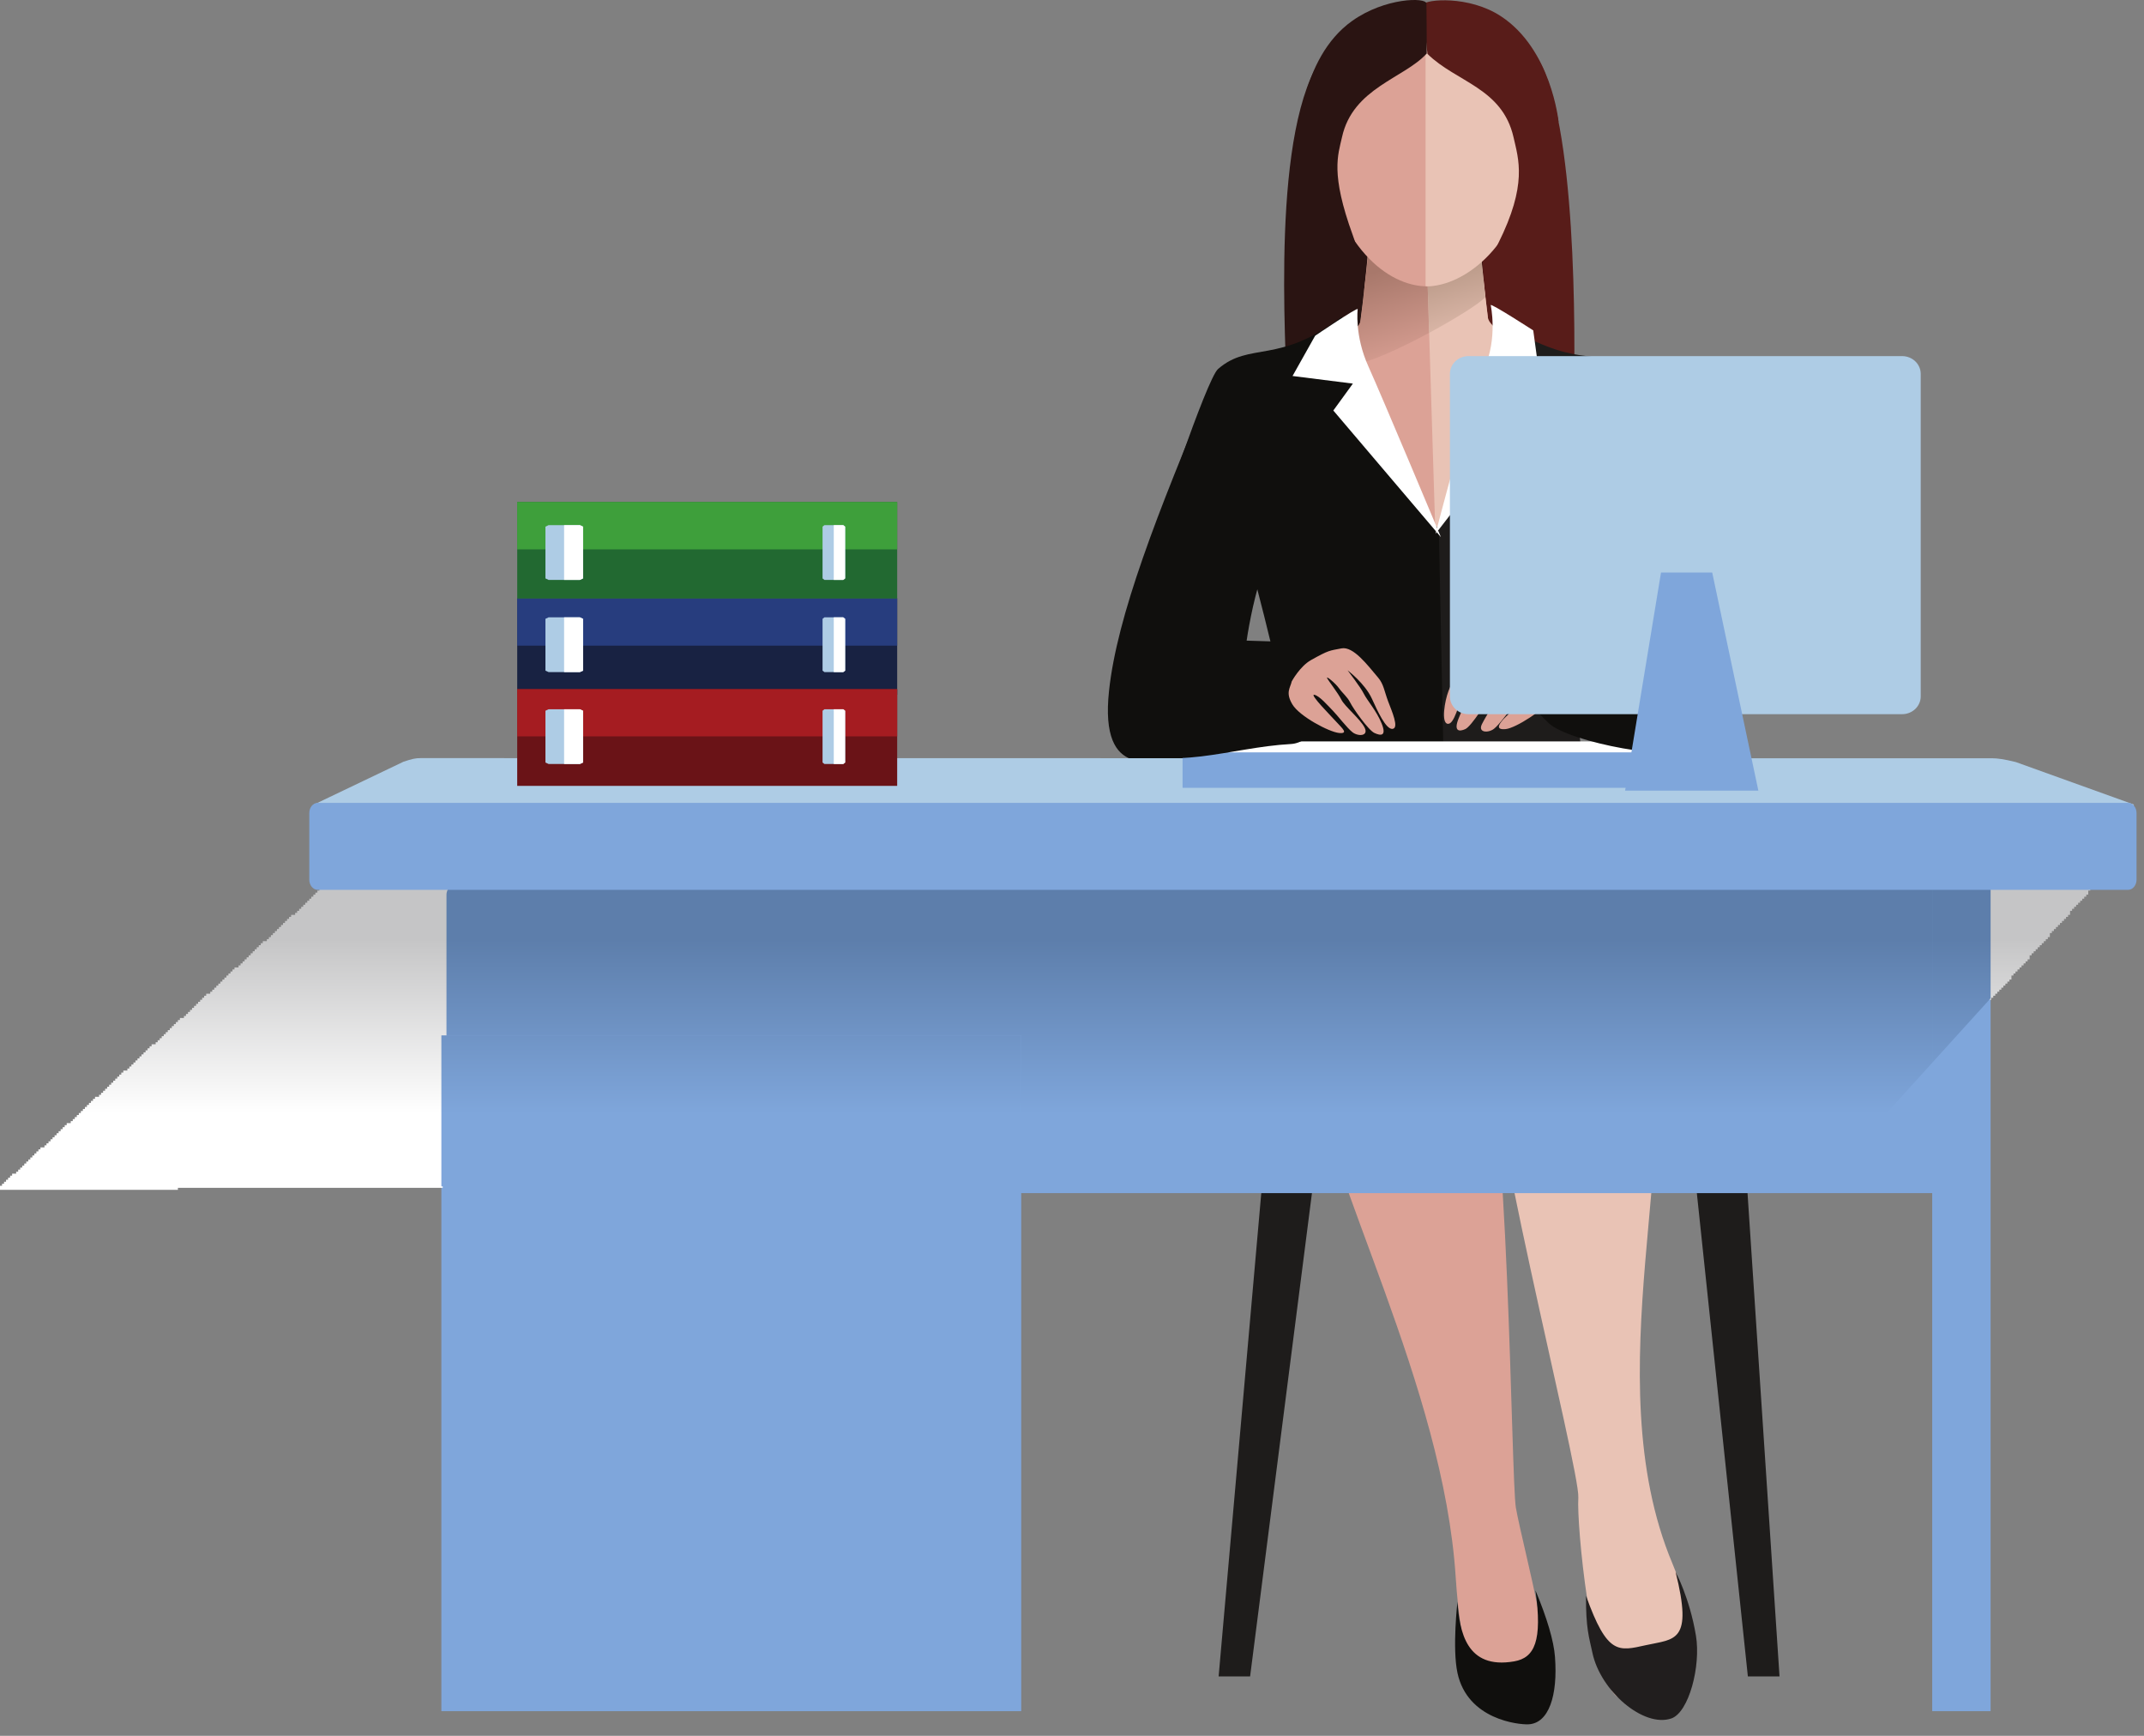 <svg width="126" height="102" viewBox="0 0 126 102" fill="none" xmlns="http://www.w3.org/2000/svg">
<rect x="0" y="0" width="126" height="102" fill="#808080" stroke="none"/>
<path d="M104.58 98.509H102.72L99.394 67.01H102.495L104.58 98.509Z" fill="#1E1C1B"/>
<path d="M73.467 98.509H71.617L74.397 67.01H77.498L73.467 98.509Z" fill="#1E1C1B"/>
<path d="M73.284 49.709C71.328 55.398 66.752 62.562 77.048 68.678C78.941 69.811 93.375 69.18 95.931 67.544C98.433 65.93 100.625 60.904 98.144 55.098C97.118 52.714 95.802 49.795 95.802 49.795L73.284 49.709Z" fill="#100F0D"/>
<path d="M77.807 3.197C74.664 7.452 75.562 20.016 75.658 23.897C75.765 27.768 83.496 24.368 83.496 24.368L84.009 3.144L77.807 3.197Z" fill="#2A1412"/>
<path d="M90.33 3.358C92.651 7.025 92.586 19.61 92.49 23.491C92.383 27.372 84.193 24.368 84.193 24.368L83.68 3.144L90.33 3.358Z" fill="#581C19"/>
<path d="M84.278 32.109L87.636 20.22C87.636 20.22 86.866 14.242 86.866 13.451L83.701 13.291V13.28L83.68 13.291L83.669 13.28V13.291L80.493 13.451C80.493 14.028 80.205 16.98 79.948 18.872C79.863 19.588 77.66 20.326 77.66 20.326L80.739 25.576L84.278 32.109Z" fill="#DCA296"/>
<path d="M86.93 13.452L83.818 14.083L84.364 31.618L89.357 20.252C89.357 20.252 87.528 19.29 87.443 18.67C87.229 16.959 86.93 14.029 86.93 13.452Z" fill="#E9C3B5"/>
<path d="M79.15 19.668C79.119 19.603 79.082 19.538 79.037 19.472C79.063 19.476 79.088 19.48 79.113 19.48C79.668 19.479 80.001 18.186 80.198 16.788C80.118 17.516 80.03 18.252 79.946 18.873C79.913 19.15 79.565 19.429 79.15 19.668Z" fill="url(#paint0_linear_663_4092)"/>
<path d="M83.925 13.303L83.766 13.295L83.768 13.191L83.923 13.2L83.925 13.303Z" fill="url(#paint1_linear_663_4092)"/>
<path d="M80.408 14.705C80.457 13.97 80.472 13.427 80.472 13.355L83.627 13.184H83.648H83.669L83.769 13.19L83.766 13.294L83.701 13.291V13.28L83.68 13.291L83.669 13.28V13.291L80.494 13.451C80.494 13.645 80.461 14.106 80.408 14.705Z" fill="url(#paint2_linear_663_4092)"/>
<path d="M87.229 16.822C87.071 15.359 86.929 13.848 86.929 13.451L86.865 13.464C86.865 13.46 86.865 13.455 86.865 13.451L83.924 13.303L83.922 13.2L87.09 13.398C87.09 13.653 87.121 15.485 87.229 16.822Z" fill="url(#paint3_linear_663_4092)"/>
<path d="M79.722 21.342C78.291 21.342 79.654 20.724 79.151 19.667C79.566 19.428 79.914 19.149 79.947 18.872C80.031 18.251 80.119 17.515 80.199 16.787C80.3 16.066 80.365 15.319 80.407 14.705C80.46 14.106 80.492 13.645 80.492 13.451L83.668 13.291V13.28L83.679 13.291L83.7 13.28V13.291L83.764 13.294L83.924 13.303L86.865 13.451C86.865 13.455 86.865 13.459 86.865 13.464L83.818 14.082L83.988 19.56C82.265 20.488 80.398 21.342 79.722 21.342Z" fill="url(#paint4_linear_663_4092)"/>
<path d="M83.987 19.56L83.816 14.082L86.864 13.464L86.927 13.451C86.927 13.848 87.07 15.359 87.227 16.822C87.246 17.053 87.268 17.269 87.291 17.461C86.915 17.863 85.507 18.74 83.987 19.56Z" fill="url(#paint5_linear_663_4092)"/>
<path d="M89.991 8.851C89.436 13.154 85.944 16.826 83.868 16.826C81.552 16.824 78.572 14.468 77.68 8.967C76.955 4.445 78.091 0.589 83.753 0.589C89.064 0.589 90.572 4.341 89.991 8.851Z" fill="#DCA296"/>
<path d="M89.989 8.849C90.385 4.331 89.072 0.61 83.779 0.59V16.814L83.867 16.824C85.943 16.824 89.493 14.517 89.989 8.849Z" fill="#E9C3B5"/>
<path d="M83.891 3.168C85.589 4.835 88.287 5.159 88.949 8.067C89.24 9.36 89.78 10.835 88.049 14.302C87.307 15.785 88.954 15.999 88.954 15.999L91.592 7.135C91.592 7.135 91.168 2.891 88.205 0.953C86.3 -0.297 83.779 -0.022 83.677 0.243C83.579 0.506 83.891 3.168 83.891 3.168Z" fill="#581C19"/>
<path d="M83.849 3.142C82.523 4.605 79.501 5.16 78.866 8.067C78.635 9.104 78.177 10.19 79.504 13.829C80.567 16.742 78.848 16.407 78.848 16.407L76.289 8.309C76.289 8.309 76.352 3.439 79.464 1.229C81.4 -0.148 83.812 -0.166 83.829 0.206C83.841 0.492 83.849 3.142 83.849 3.142Z" fill="#2A1412"/>
<path d="M77.134 62.519C76.717 59.108 83.293 53.997 87.003 60.476C88.671 63.385 88.799 86.993 89.088 88.608C89.58 91.302 91.644 98.37 90.564 99.963C89.013 102.251 86.137 101.813 85.549 92.671C84.822 81.423 77.968 69.255 77.134 62.519Z" fill="#DCA296"/>
<path d="M85.653 94.132C85.779 95.862 86.169 98.115 88.987 97.624C90.185 97.415 90.654 96.424 90.237 93.454C90.914 95.071 91.317 96.429 91.384 97.361C91.557 99.639 91.019 101.27 89.821 101.323C89.26 101.349 86.243 101.057 85.653 98.301C85.34 96.842 85.653 94.132 85.653 94.132Z" fill="#100F0D"/>
<path d="M96.584 60.081C95.247 56.895 89.388 52.682 87.635 59.931C86.865 63.192 92.863 86.341 92.756 87.998C92.65 89.645 93.516 98.445 95.001 99.675C97.129 101.428 101.834 100.316 98.284 91.869C93.665 80.867 99.204 66.336 96.584 60.081Z" fill="#E9C3B5"/>
<path d="M98.47 92.36C99.513 96.53 98.423 96.295 96.725 96.673C95.106 97.03 94.458 97.258 93.208 93.768C93.194 95.684 93.39 96.214 93.585 97.124C94.058 99.361 96.588 101.54 98.225 100.977C99.255 100.618 99.966 97.897 99.668 96.112C99.3 93.898 98.47 92.36 98.47 92.36Z" fill="#211E1E"/>
<path d="M115.937 69.244C115.937 69.726 115.413 70.11 114.76 70.11H27.415C26.762 70.11 26.238 69.726 26.238 69.244V52.575C26.238 52.105 26.762 51.709 27.415 51.709H114.76C115.413 51.709 115.937 52.105 115.937 52.575V69.244Z" fill="#7FA6DB"/>
<path d="M87.996 18.868C92.844 21.818 93.431 20.299 95.499 21.681C97.567 23.061 100.212 29.122 100.212 29.122C100.212 29.122 94.402 31.237 94.056 32.272C93.712 33.304 92.79 39.963 92.79 42.375C92.79 44.196 93.54 47.008 93.54 47.008L81.648 46.877L83.968 32.362C83.968 32.362 86.478 26.939 88.202 19.741L87.996 18.868Z" fill="#1E1C1B"/>
<path d="M78.876 18.599C75.18 21.447 73.462 20.052 71.585 21.681C70.906 22.27 67.877 31.416 67.877 31.416C67.877 31.416 73.033 31.752 73.379 32.79C73.725 33.82 75.792 41.919 75.792 43.301C75.792 44.762 74.93 46.619 74.93 46.619L84.881 46.812L84.56 31.109C84.56 31.109 80.818 27.108 79.094 19.912L78.876 18.599Z" fill="#100F0D"/>
<path d="M87.607 17.93C87.607 17.797 90.107 19.415 90.107 19.415L90.576 22.847L88.204 22.541L89.758 24.397L84.365 31.367C84.365 31.367 86.397 23.492 87.216 21.681C88.037 19.873 87.607 17.93 87.607 17.93Z" fill="white"/>
<path d="M79.79 18.164C79.79 18.032 77.29 19.728 77.29 19.728L75.961 22.094L79.507 22.541L78.358 24.122L84.681 31.563C84.681 31.563 81.235 23.339 80.416 21.525C79.597 19.719 79.79 18.164 79.79 18.164Z" fill="white"/>
<path d="M71.324 22.281C67.963 30.245 65.645 36.218 65.176 40.595C64.599 45.971 67.917 44.602 69.162 44.581C73.852 44.503 72.186 40.162 74.086 33.952C74.378 32.879 74.447 31.057 74.447 31.057L71.324 22.281Z" fill="#100F0D"/>
<path d="M71.786 20.341L71.744 20.319H71.742L71.786 20.341ZM71.695 20.396L71.696 20.317H71.695V20.396Z" fill="#CF1E25"/>
<path d="M98.755 25.155C100.246 28.431 101.811 37.647 102.437 39.528C103.312 42.147 98.637 43.328 98.637 43.328C98.637 43.328 92.697 41.6 92.402 41.574C92.107 41.546 93.325 38.446 92.305 37.574C94.707 37.465 97.322 37.774 97.322 37.774L93.8 30.463L98.755 25.155Z" fill="#1E1C1B"/>
<path d="M113.553 100.551H116.985V51.57H113.553V100.551Z" fill="#7FA6DB"/>
<path d="M125.407 47.277C125.407 47.395 125.18 47.485 124.899 47.485H18.956C18.676 47.485 18.449 47.395 18.449 47.277L23.712 44.76C24.234 44.586 24.428 44.548 24.71 44.548L117.094 44.557C117.379 44.557 117.774 44.609 118.468 44.78L125.407 47.277Z" fill="#AECCE5"/>
<path d="M25.939 100.551H60.016V60.84H25.939V100.551Z" fill="#7FA6DB"/>
<path d="M30.396 35.157V40.827H52.726V35.157H30.396Z" fill="#182242"/>
<path d="M50.685 37.94H52.726V35.157H30.396V37.94H47.621H50.685Z" fill="#273D7E"/>
<path d="M49.668 39.41L49.557 39.492H48.45L48.34 39.41V36.363L48.45 36.276H49.557L49.668 36.363V39.41Z" fill="#AECCE5"/>
<path d="M49.667 39.41V36.363L49.556 36.276H49V39.492H49.556L49.667 39.41Z" fill="white"/>
<path d="M34.265 39.41L34.081 39.492H32.239L32.055 39.41V36.363L32.239 36.276H34.081L34.265 36.363V39.41Z" fill="#AECCE5"/>
<path d="M34.266 39.41V36.363L34.082 36.276H33.152V39.492H34.082L34.266 39.41Z" fill="white"/>
<path d="M30.396 29.497V35.169H52.726V29.497H30.396Z" fill="#226931"/>
<path d="M50.685 32.281H52.726V29.497H30.396V32.281H47.621H50.685Z" fill="#3E9F3B"/>
<path d="M49.668 33.989L49.557 34.076H48.45L48.34 33.989V30.947L48.45 30.857H49.557L49.668 30.947V33.989Z" fill="#AECCE5"/>
<path d="M49.667 33.989V30.947L49.556 30.857H49V34.076H49.556L49.667 33.989Z" fill="white"/>
<path d="M34.265 33.989L34.081 34.076H32.239L32.055 33.989V30.947L32.239 30.857H34.081L34.265 30.947V33.989Z" fill="#AECCE5"/>
<path d="M34.266 33.989V30.947L34.082 30.857H33.152V34.076H34.082L34.266 33.989Z" fill="white"/>
<path d="M30.396 40.509V46.179H52.726V40.509H30.396Z" fill="#6A1317"/>
<path d="M50.685 43.27H52.726V40.491H30.396V43.27H47.621H50.685Z" fill="#A51C21"/>
<path d="M49.668 44.806L49.557 44.893H48.45L48.34 44.806V41.764L48.45 41.677H49.557L49.668 41.764V44.806Z" fill="#AECCE5"/>
<path d="M49.667 44.806V41.764L49.556 41.677H49V44.893H49.556L49.667 44.806Z" fill="white"/>
<path d="M34.265 44.806L34.081 44.893H32.239L32.055 44.806V41.764L32.239 41.677H34.081L34.265 41.764V44.806Z" fill="#AECCE5"/>
<path d="M34.266 44.806V41.764L34.082 41.677H33.152V44.893H34.082L34.266 44.806Z" fill="white"/>
<path d="M71.428 44.737L73.147 43.565H94.484L97.766 44.347L71.428 44.737Z" fill="white"/>
<path d="M96.466 36.225C97.435 36.748 100.637 43.253 99.706 43.952C98.537 44.83 92.237 43.616 91.033 42.509C89.207 40.829 86.889 37.036 89.086 37.759L96.466 36.225Z" fill="#100F0D"/>
<path d="M91.385 39.793C91.471 40.184 91.626 40.296 91.209 40.997C90.793 41.698 89.075 42.784 88.489 42.842C87.902 42.901 88.053 42.592 88.36 42.256C88.665 41.917 90.327 40.526 90.019 40.581C89.712 40.638 89.211 41.229 88.934 41.51C88.654 41.792 88.126 42.576 87.793 42.83C87.457 43.084 86.842 43.057 87.09 42.553C87.342 42.05 87.897 41.208 88.091 40.813C88.285 40.422 88.84 39.723 88.923 39.553C89.009 39.384 88.282 39.724 88.058 40.031C87.836 40.34 87.748 40.507 87.581 40.843C87.415 41.178 86.482 42.669 86.119 42.84C85.756 43.008 85.415 42.98 85.719 42.222C86.024 41.465 86.411 40.542 86.607 40.149C86.799 39.757 87.299 39.029 87.299 39.029C87.299 39.029 86.451 39.757 86.035 40.669C85.722 41.353 85.469 42.587 85.078 42.532C84.686 42.479 84.903 41.191 85.126 40.604C85.347 40.016 85.831 38.966 86.108 38.545C86.389 38.124 86.957 37.604 87.658 37.742C88.358 37.879 88.805 37.889 89.87 38.487C90.525 38.853 91.385 39.793 91.385 39.793Z" fill="#DCA296"/>
<path d="M0 69.916V69.679H0.119V69.56H0.238V69.441H0.356V69.323H0.475V69.204H0.594V69.085H0.713V68.966H0.95V68.847H1.069V68.728H1.188V68.61H1.307V68.491H1.426V68.372H1.544V68.253H1.663V68.134H1.782V68.016H1.901V67.897H2.02V67.778H2.138V67.659H2.257V67.54H2.376V67.422H2.614V67.303H2.732V67.184H2.851V67.065H2.97V66.946H3.089V66.828H3.208V66.709H3.327V66.59H3.445V66.471H3.564V66.352H3.683V66.234H3.802V66.115H3.921V65.996H4.158V65.877H4.277V65.758H4.396V65.64H4.515V65.521H4.633V65.402H4.752V65.283H4.871V65.164H4.99V65.046H5.109V64.927H5.227V64.808H5.346V64.689H5.465V64.57H5.584V64.451H5.821V64.333H5.94V64.214H6.059V64.095H6.178V63.976H6.297V63.858H6.415V63.739H6.534V63.62H6.653V63.501H6.772V63.382H6.891V63.264H7.009V63.145H7.128V63.026H7.247V62.907H7.485V62.788H7.603V62.669H7.722V62.551H7.841V62.432H7.96V62.313H8.079V62.194H8.197V62.075H8.316V61.957H8.435V61.838H8.554V61.719H8.673V61.6H8.791V61.481H8.91V61.363H9.148V61.244H9.267V61.125H9.386V61.006H9.504V60.887H9.623V60.769H9.742V60.65H9.861V60.531H9.98V60.412H10.098V60.293H10.217V60.175H10.336V60.056H10.455V59.937H10.573V59.818H10.811V59.699H10.93V59.581H11.049V59.462H11.168V59.343H11.286V59.224H11.405V59.105H11.524V58.986H11.643V58.868H11.762V58.749H11.88V58.63H11.999V58.511H12.118V58.392H12.356V58.274H12.474V58.155H12.593V58.036H12.712V57.917H12.831V57.798H12.95V57.68H13.068V57.561H13.187V57.442H13.306V57.323H13.425V57.205H13.544V57.086H13.662V56.967H13.781V56.848H14.019V56.729H14.138V56.611H14.257V56.492H14.375V56.373H14.494V56.254H14.613V56.135H14.732V56.016H14.851V55.898H14.969V55.779H15.088V55.66H15.207V55.541H15.326V55.422H15.444V55.304H15.682V55.185H15.801V55.066H15.92V54.947H16.038V54.828H16.157V54.71H16.276V54.591H16.395V54.472H16.514V54.353H16.633V54.234H16.751V54.116H16.87V53.997H16.989V53.878H17.108V53.759H17.345V53.64H17.464V53.522H17.583V53.403H17.702V53.284H17.821V53.165H17.939V53.046H18.058V52.928H18.177V52.809H18.296V52.69H18.415V52.571H18.533V52.452H18.652V52.334H18.771V52.215H19.009V52.096H19.127V51.977H19.246V51.858H19.365V51.739H19.484V51.621H19.603V51.502H19.721V51.383H19.84V51.264H19.959V51.145H20.078V51.027H20.197V50.908H20.316V50.789H20.434V50.67H20.672V50.551H20.791V50.433H20.91V50.314H21.028V50.195H32.434V50.314H59.758V50.433H73.064V50.67H72.946V51.027H72.827V51.383H72.708V51.621H72.589V51.739H27.206V51.858H26.85V51.977H26.612V52.096H26.493V52.215H26.375V52.452H26.256V60.887H26.018V69.798H10.455V69.916H0ZM116.903 58.749V51.621H113.577V51.739H96.588V51.621H96.469V51.383H96.35V51.027H96.231V50.789H96.112V50.551H114.171V50.67H124.269V50.789H124.15V50.908H124.031V51.027H123.912V51.264H123.794V51.383H123.675V51.502H123.556V51.621H123.437V51.739H123.318V51.858H123.2V51.977H123.081V52.096H122.962V52.215H122.843V52.334H122.724V52.571H122.606V52.69H122.487V52.809H122.368V52.928H122.249V53.046H122.13V53.165H122.012V53.284H121.893V53.403H121.774V53.522H121.655V53.759H121.536V53.878H121.418V53.997H121.299V54.116H121.18V54.234H121.061V54.353H120.942V54.472H120.824V54.591H120.705V54.71H120.586V54.828H120.467V55.066H120.348V55.185H120.23V55.304H120.111V55.422H119.992V55.541H119.873V55.66H119.754V55.779H119.636V55.898H119.517V56.016H119.398V56.135H119.279V56.373H119.16V56.492H119.041V56.611H118.923V56.729H118.804V56.848H118.685V56.967H118.566V57.086H118.447V57.205H118.329V57.323H118.21V57.561H118.091V57.68H117.972V57.798H117.853V57.917H117.735V58.036H117.616V58.155H117.497V58.274H117.378V58.392H117.259V58.511H117.141V58.63H117.022V58.749" fill="url(#paint6_linear_663_4092)"/>
<path d="M96.66 51.709H72.541C72.701 51.297 72.858 50.892 73.005 50.491L96.162 50.593C96.3 50.901 96.47 51.282 96.66 51.709Z" fill="url(#paint7_linear_663_4092)"/>
<path d="M60.018 69.531V60.841H26.24V52.576C26.24 52.105 26.764 51.709 27.417 51.709H72.541H96.66H113.554V62.45L107.363 69.277L60.018 69.531Z" fill="url(#paint8_linear_663_4092)"/>
<path d="M113.553 62.449V51.57H116.985V58.662L113.553 62.449Z" fill="url(#paint9_linear_663_4092)"/>
<path d="M25.939 69.715V60.84H60.016V69.531L25.939 69.715Z" fill="url(#paint10_linear_663_4092)"/>
<path d="M125.562 51.686C125.562 52.02 125.341 52.287 125.069 52.287H18.671C18.398 52.287 18.176 52.02 18.176 51.686V47.777C18.176 47.445 18.398 47.178 18.671 47.178H125.069C125.341 47.178 125.562 47.445 125.562 47.777V51.686Z" fill="#7FA6DB"/>
<path d="M96.618 46.294H69.498V44.21H96.618V46.294Z" fill="#7FA6DB"/>
<path d="M70.113 37.547C69.143 38.069 64.698 43.246 65.722 43.8C68.755 45.443 72.255 43.914 75.86 43.72C78.339 43.587 79.879 37.059 77.68 37.781L70.113 37.547Z" fill="#100F0D"/>
<path d="M75.914 40.038C75.828 40.427 75.533 40.688 75.95 41.389C76.367 42.09 78.104 43.012 78.69 43.07C79.277 43.128 78.869 42.784 78.563 42.447C78.257 42.109 76.932 40.773 77.24 40.827C77.546 40.886 78.048 41.475 78.325 41.756C78.605 42.038 79.161 42.779 79.493 43.035C79.829 43.285 80.445 43.26 80.196 42.755C79.945 42.253 79.022 41.505 78.829 41.111C78.633 40.72 78.079 40.02 77.995 39.85C77.911 39.682 78.466 40.13 78.69 40.44C78.912 40.748 79.18 40.944 79.348 41.28C79.512 41.616 80.409 42.901 80.772 43.07C81.136 43.239 81.503 43.278 81.2 42.519C80.895 41.764 80.347 41.161 80.152 40.769C79.959 40.376 79.195 39.39 79.195 39.39C79.195 39.39 80.21 40.149 80.627 41.061C80.939 41.745 81.45 42.885 81.842 42.83C82.233 42.776 81.799 41.793 81.577 41.208C81.355 40.617 81.318 40.203 80.992 39.819C80.371 39.089 79.537 37.964 78.836 38.1C78.137 38.238 78.115 38.187 77.049 38.785C76.395 39.15 75.914 40.038 75.914 40.038Z" fill="#DCA296"/>
<path d="M112.878 40.922C112.878 41.499 112.389 41.966 111.785 41.966H86.299C85.697 41.966 85.209 41.499 85.209 40.922V21.971C85.209 21.394 85.697 20.925 86.299 20.925H111.785C112.389 20.925 112.878 21.394 112.878 21.971V40.922Z" fill="#AECCE5"/>
<path d="M97.615 33.645L95.506 46.458H103.336L100.625 33.645H97.615Z" fill="#7FA6DB"/>
<defs>
<linearGradient id="paint0_linear_663_4092" x1="84.276" y1="21.319" x2="81.564" y2="12.229" gradientUnits="userSpaceOnUse">
<stop stop-color="#2A1513"/>
<stop offset="0.643" stop-color="#231311"/>
<stop offset="1" stop-color="#231311"/>
</linearGradient>
<linearGradient id="paint1_linear_663_4092" x1="84.278" y1="21.319" x2="81.567" y2="12.229" gradientUnits="userSpaceOnUse">
<stop stop-color="white"/>
<stop offset="0.643" stop-color="#C4BDB4"/>
<stop offset="1" stop-color="#C4BDB4"/>
</linearGradient>
<linearGradient id="paint2_linear_663_4092" x1="84.279" y1="21.318" x2="81.567" y2="12.228" gradientUnits="userSpaceOnUse">
<stop stop-color="#2A1513"/>
<stop offset="0.643" stop-color="#231311"/>
<stop offset="1" stop-color="#231311"/>
</linearGradient>
<linearGradient id="paint3_linear_663_4092" x1="84.278" y1="21.319" x2="81.566" y2="12.228" gradientUnits="userSpaceOnUse">
<stop stop-color="#581C19"/>
<stop offset="0.643" stop-color="#411816"/>
<stop offset="1" stop-color="#411816"/>
</linearGradient>
<linearGradient id="paint4_linear_663_4092" x1="84.277" y1="21.318" x2="81.566" y2="12.228" gradientUnits="userSpaceOnUse">
<stop stop-color="#DCA296"/>
<stop offset="0.643" stop-color="#A8786B"/>
<stop offset="1" stop-color="#A8786B"/>
</linearGradient>
<linearGradient id="paint5_linear_663_4092" x1="84.276" y1="21.318" x2="81.564" y2="12.228" gradientUnits="userSpaceOnUse">
<stop stop-color="#E9C3B5"/>
<stop offset="0.643" stop-color="#B0917F"/>
<stop offset="1" stop-color="#B0917F"/>
</linearGradient>
<linearGradient id="paint6_linear_663_4092" x1="62.098" y1="93.247" x2="62.098" y2="53.435" gradientUnits="userSpaceOnUse">
<stop stop-color="white"/>
<stop offset="0.698" stop-color="white"/>
<stop offset="0.956" stop-color="#C5C5C6"/>
<stop offset="1" stop-color="#C5C5C6"/>
</linearGradient>
<linearGradient id="paint7_linear_663_4092" x1="62.099" y1="93.248" x2="62.099" y2="53.435" gradientUnits="userSpaceOnUse">
<stop stop-color="#100F0D"/>
<stop offset="0.698" stop-color="#100F0D"/>
<stop offset="0.956" stop-color="#100F0D"/>
<stop offset="1" stop-color="#100F0D"/>
</linearGradient>
<linearGradient id="paint8_linear_663_4092" x1="62.099" y1="93.248" x2="62.099" y2="53.436" gradientUnits="userSpaceOnUse">
<stop stop-color="#7FA6DB"/>
<stop offset="0.698" stop-color="#7FA6DB"/>
<stop offset="0.956" stop-color="#5D7EAB"/>
<stop offset="1" stop-color="#5D7EAB"/>
</linearGradient>
<linearGradient id="paint9_linear_663_4092" x1="62.097" y1="93.247" x2="62.097" y2="53.435" gradientUnits="userSpaceOnUse">
<stop stop-color="#7FA6DB"/>
<stop offset="0.698" stop-color="#7FA6DB"/>
<stop offset="0.956" stop-color="#5D7EAB"/>
<stop offset="1" stop-color="#5D7EAB"/>
</linearGradient>
<linearGradient id="paint10_linear_663_4092" x1="62.097" y1="93.247" x2="62.097" y2="53.435" gradientUnits="userSpaceOnUse">
<stop stop-color="#7FA6DB"/>
<stop offset="0.698" stop-color="#7FA6DB"/>
<stop offset="0.956" stop-color="#5D7EAB"/>
<stop offset="1" stop-color="#5D7EAB"/>
</linearGradient>
</defs>
</svg>
